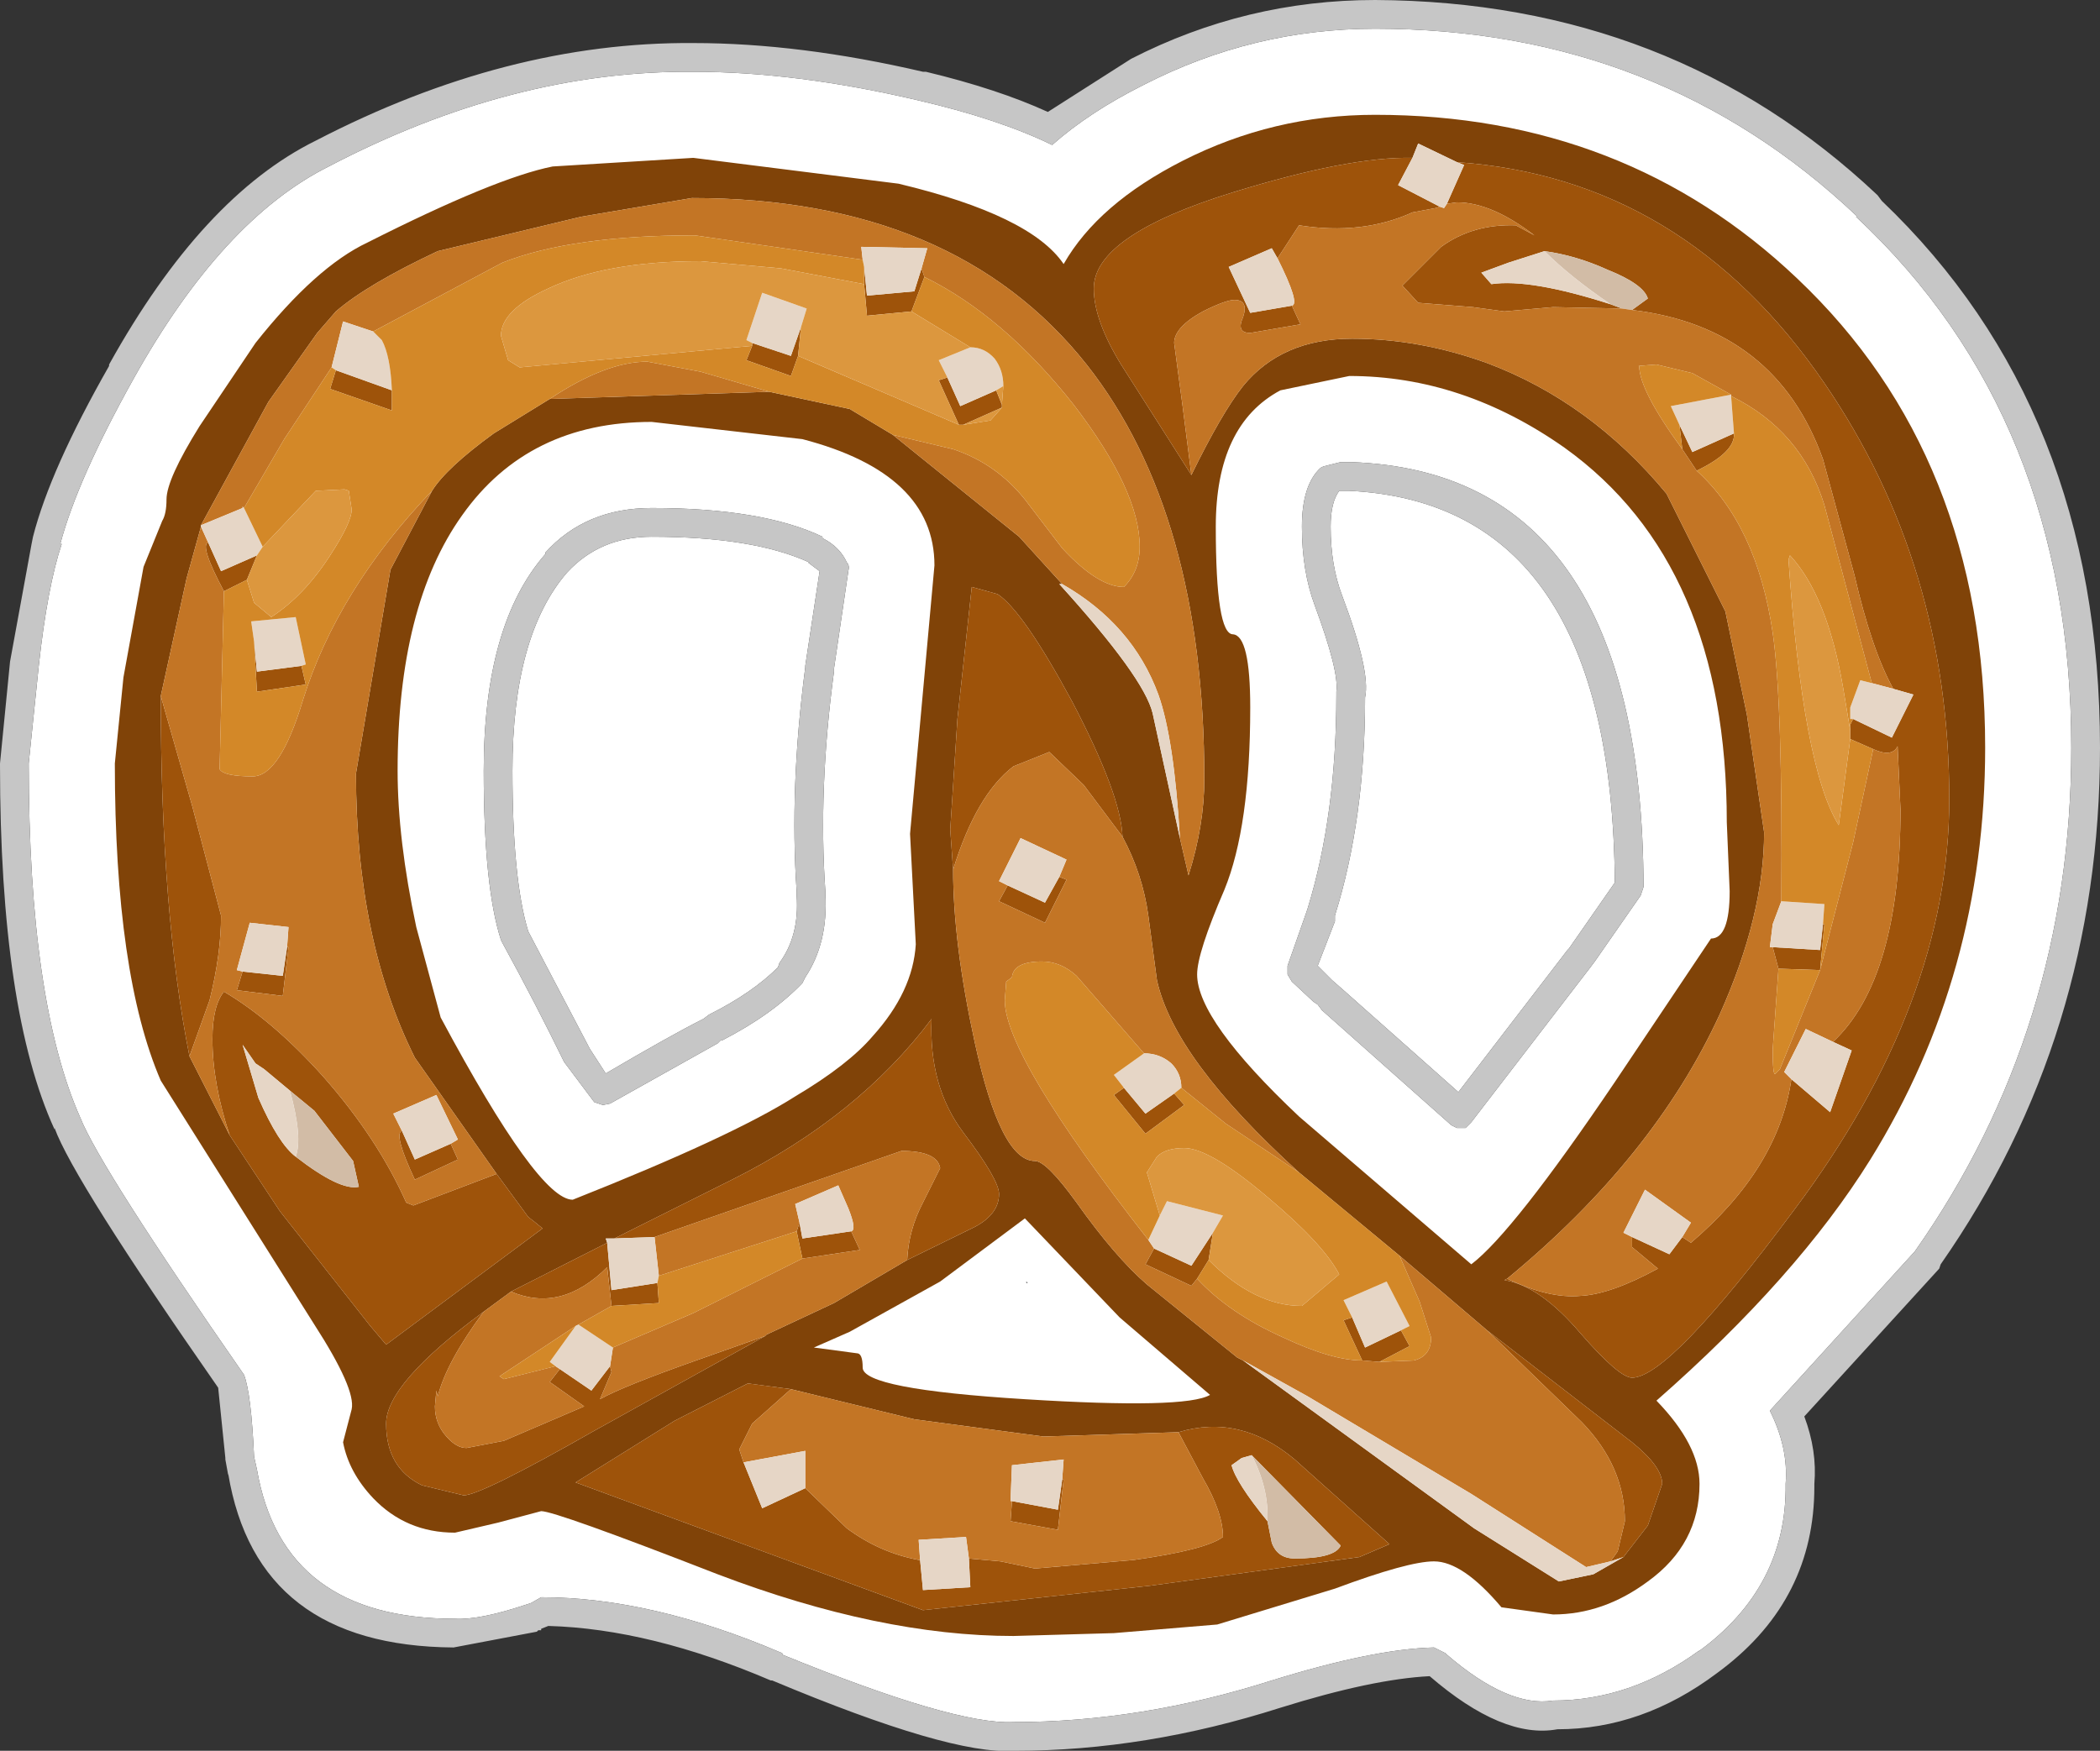 <?xml version="1.0" encoding="UTF-8" standalone="no"?>
<svg xmlns:ffdec="https://www.free-decompiler.com/flash" xmlns:xlink="http://www.w3.org/1999/xlink" ffdec:objectType="shape" height="61.0px" width="73.15px" xmlns="http://www.w3.org/2000/svg">
  <rect width="100%" height="100%" fill="#333333" stroke="none"/>
  <g transform="matrix(1.0, 0.0, 0.0, 1.0, 38.5, 31.05)">
    <path d="M1.35 -28.1 Q5.15 -30.05 9.4 -30.05 19.3 -30.05 26.2 -23.5 L26.15 -23.5 Q33.65 -16.5 33.65 -5.0 33.65 4.8 28.2 12.55 L23.15 18.1 Q23.8 19.4 23.7 20.65 23.75 24.25 20.65 26.5 L20.7 26.45 Q18.3 28.2 15.6 28.2 14.05 28.45 11.9 26.6 L11.85 26.55 11.45 26.35 Q9.35 26.4 5.8 27.5 1.25 28.95 -3.2 28.95 -5.25 29.05 -11.25 26.6 L-11.25 26.55 Q-15.8 24.6 -19.65 24.6 L-20.0 24.8 -20.15 24.85 Q-21.8 25.4 -22.65 25.35 -28.65 25.35 -29.55 20.15 L-29.65 19.7 Q-29.75 17.5 -30.0 16.85 -35.0 9.65 -35.7 7.9 -37.5 3.85 -37.5 -4.45 L-37.15 -7.85 Q-36.85 -10.6 -36.35 -12.1 L-36.4 -12.1 Q-35.8 -14.35 -33.85 -17.85 -30.75 -23.4 -27.05 -25.25 -20.65 -28.6 -14.35 -28.55 -10.75 -28.55 -6.5 -27.55 -3.7 -26.9 -1.85 -26.0 -0.55 -27.15 1.35 -28.1 M7.5 -14.75 Q6.85 -14.15 6.85 -12.7 6.85 -11.15 7.3 -9.95 8.15 -7.65 8.05 -6.95 L8.05 -6.85 Q8.05 -2.65 7.05 0.6 L7.0 0.75 6.35 2.6 6.35 2.9 6.5 3.15 7.25 3.85 7.4 3.95 7.55 4.15 12.05 8.15 12.25 8.25 12.55 8.25 12.75 8.05 16.9 2.65 17.05 2.45 18.65 0.15 18.75 -0.15 Q18.7 -14.6 8.55 -14.95 L8.5 -14.95 8.25 -14.95 8.2 -14.95 7.6 -14.8 7.5 -14.75 M7.85 -12.7 Q7.85 -13.55 8.15 -13.95 L8.2 -13.95 8.25 -13.95 8.5 -13.95 Q17.65 -13.5 17.75 -0.3 L16.15 2.0 16.1 2.05 12.3 7.0 8.3 3.45 7.9 3.1 7.4 2.6 8.0 1.05 8.0 0.85 Q9.05 -2.5 9.05 -6.75 9.25 -7.65 8.25 -10.3 7.85 -11.35 7.85 -12.7 M-20.65 -4.2 Q-20.65 -8.9 -18.75 -11.1 -17.6 -12.35 -15.8 -12.35 -12.25 -12.35 -10.3 -11.45 L-10.35 -11.45 -9.95 -11.15 -10.45 -7.85 -10.45 -7.8 Q-11.0 -3.6 -10.75 0.0 L-10.75 0.15 Q-10.65 1.55 -11.35 2.5 L-11.4 2.65 Q-12.3 3.55 -13.8 4.3 L-14.0 4.45 Q-15.1 5.0 -17.4 6.35 L-17.95 5.5 -20.1 1.4 Q-20.65 -0.4 -20.65 -4.2 M-19.5 -11.75 Q-21.65 -9.3 -21.65 -4.2 -21.65 -0.15 -21.05 1.7 L-21.0 1.8 Q-19.85 3.9 -18.85 5.95 L-17.8 7.35 -17.5 7.45 -17.25 7.4 -13.5 5.3 -13.4 5.2 -13.35 5.2 Q-11.6 4.3 -10.55 3.2 L-10.45 3.0 Q-9.65 1.8 -9.75 0.1 L-9.75 0.0 Q-10.0 -3.55 -9.45 -7.65 L-9.45 -7.75 -8.95 -11.15 Q-8.9 -11.35 -9.0 -11.45 -9.25 -12.0 -9.85 -12.3 L-9.85 -12.35 Q-11.95 -13.35 -15.8 -13.35 -18.1 -13.35 -19.5 -11.8 L-19.5 -11.75 M-2.75 13.6 L-2.75 13.65 -2.7 13.65 -2.75 13.6" fill="#ffffff" fill-rule="evenodd" stroke="none"/>
    <path d="M9.4 -31.05 Q19.75 -31.0 26.9 -24.25 L27.05 -24.05 Q34.65 -16.8 34.65 -5.0 34.65 5.05 29.1 13.0 L29.05 13.15 24.35 18.3 Q24.8 19.5 24.7 20.65 L24.7 20.75 Q24.7 24.65 21.5 27.1 L21.3 27.25 Q18.7 29.2 15.75 29.2 13.85 29.55 11.3 27.35 9.3 27.45 6.1 28.45 1.4 29.95 -3.15 29.95 L-3.2 29.95 Q-5.4 30.1 -11.6 27.5 L-11.65 27.5 Q-15.85 25.7 -19.4 25.6 L-19.65 25.7 -19.65 25.75 -19.75 25.75 -19.8 25.8 -22.7 26.35 Q-29.55 26.3 -30.55 20.3 L-30.55 20.35 -30.65 19.8 -30.65 19.75 -30.9 17.3 Q-35.95 10.05 -36.6 8.25 L-36.6 8.3 Q-38.5 4.15 -38.5 -4.4 L-38.5 -4.45 -38.15 -8.0 -37.4 -12.1 -37.35 -12.35 Q-36.75 -14.7 -34.7 -18.3 L-34.7 -18.35 Q-31.45 -24.2 -27.5 -26.15 -20.85 -29.6 -14.35 -29.55 -10.65 -29.55 -6.35 -28.55 L-6.25 -28.55 Q-3.75 -27.95 -2.0 -27.15 L0.9 -29.0 Q4.9 -31.05 9.4 -31.05 M-19.5 -11.75 L-19.5 -11.8 Q-18.1 -13.35 -15.8 -13.35 -11.95 -13.35 -9.85 -12.35 L-9.85 -12.3 Q-9.25 -12.0 -9.0 -11.45 -8.9 -11.35 -8.95 -11.15 L-9.45 -7.75 -9.45 -7.65 Q-10.0 -3.55 -9.75 0.0 L-9.75 0.1 Q-9.65 1.8 -10.45 3.0 L-10.55 3.2 Q-11.6 4.3 -13.35 5.2 L-13.4 5.2 -13.5 5.3 -17.25 7.4 -17.5 7.45 -17.8 7.35 -18.85 5.95 Q-19.85 3.9 -21.0 1.8 L-21.05 1.7 Q-21.65 -0.15 -21.65 -4.2 -21.65 -9.3 -19.5 -11.75 M-20.65 -4.2 Q-20.65 -0.4 -20.1 1.4 L-17.95 5.5 -17.4 6.35 Q-15.1 5.0 -14.0 4.45 L-13.8 4.3 Q-12.3 3.55 -11.4 2.65 L-11.35 2.5 Q-10.65 1.55 -10.75 0.15 L-10.75 0.0 Q-11.0 -3.6 -10.45 -7.8 L-10.45 -7.85 -9.95 -11.15 -10.35 -11.45 -10.3 -11.45 Q-12.25 -12.35 -15.8 -12.35 -17.6 -12.35 -18.75 -11.1 -20.65 -8.9 -20.65 -4.2 M7.85 -12.7 Q7.85 -11.35 8.25 -10.3 9.25 -7.65 9.05 -6.75 9.05 -2.5 8.0 0.85 L8.0 1.05 7.4 2.6 7.9 3.1 8.3 3.45 12.3 7.0 16.1 2.05 16.15 2.0 17.75 -0.3 Q17.65 -13.5 8.5 -13.95 L8.25 -13.95 8.2 -13.95 8.15 -13.95 Q7.85 -13.55 7.85 -12.7 M7.5 -14.75 L7.6 -14.8 8.2 -14.95 8.25 -14.95 8.5 -14.95 8.55 -14.95 Q18.7 -14.6 18.75 -0.15 L18.65 0.15 17.05 2.45 16.9 2.65 12.75 8.05 12.55 8.25 12.25 8.25 12.05 8.15 7.55 4.15 7.4 3.95 7.25 3.85 6.5 3.15 6.35 2.9 6.35 2.6 7.0 0.75 7.05 0.6 Q8.05 -2.65 8.05 -6.85 L8.05 -6.95 Q8.15 -7.65 7.3 -9.95 6.85 -11.15 6.85 -12.7 6.85 -14.15 7.5 -14.75 M1.35 -28.1 Q-0.55 -27.15 -1.85 -26.0 -3.7 -26.9 -6.5 -27.55 -10.75 -28.55 -14.35 -28.55 -20.65 -28.6 -27.05 -25.25 -30.75 -23.4 -33.85 -17.85 -35.8 -14.35 -36.4 -12.1 L-36.35 -12.1 Q-36.85 -10.6 -37.15 -7.85 L-37.5 -4.45 Q-37.5 3.85 -35.7 7.9 -35.0 9.65 -30.0 16.85 -29.75 17.5 -29.65 19.7 L-29.55 20.15 Q-28.65 25.35 -22.65 25.35 -21.8 25.4 -20.15 24.85 L-20.0 24.8 -19.65 24.6 Q-15.8 24.6 -11.25 26.55 L-11.25 26.6 Q-5.25 29.05 -3.2 28.95 1.25 28.95 5.8 27.5 9.35 26.4 11.45 26.35 L11.85 26.55 11.9 26.6 Q14.05 28.45 15.6 28.2 18.3 28.2 20.7 26.45 L20.65 26.5 Q23.75 24.25 23.7 20.65 23.8 19.4 23.15 18.1 L28.2 12.55 Q33.65 4.8 33.65 -5.0 33.65 -16.5 26.15 -23.5 L26.2 -23.5 Q19.3 -30.05 9.4 -30.05 5.15 -30.05 1.35 -28.1" fill="#c6c6c6" fill-rule="evenodd" stroke="none"/>
    <path d="M19.2 17.75 Q20.7 19.3 20.7 20.65 20.7 22.75 18.9 24.05 17.35 25.2 15.6 25.2 L13.8 24.95 Q12.45 23.35 11.45 23.35 10.55 23.35 8.0 24.3 L3.9 25.55 0.3 25.85 -3.2 25.95 Q-7.85 25.95 -13.5 23.8 -19.15 21.6 -19.65 21.6 L-21.15 22.0 -22.65 22.35 Q-24.35 22.35 -25.5 21.15 -26.35 20.25 -26.55 19.2 L-26.25 18.05 Q-26.1 17.35 -27.55 15.1 L-32.9 6.6 Q-34.5 2.9 -34.5 -4.45 L-34.2 -7.45 -33.5 -11.3 -32.85 -12.9 Q-32.7 -13.15 -32.7 -13.65 -32.7 -14.35 -31.55 -16.2 L-29.6 -19.1 Q-27.5 -21.75 -25.7 -22.6 -21.25 -24.85 -19.25 -25.25 L-14.35 -25.55 -7.2 -24.65 Q-2.6 -23.55 -1.45 -21.85 -0.25 -23.95 2.7 -25.45 5.85 -27.05 9.4 -27.05 18.1 -27.05 24.1 -21.35 30.65 -15.15 30.65 -5.0 30.65 2.9 26.65 9.35 24.1 13.45 19.2 17.75 M2.6 -1.85 L2.9 -0.55 Q3.45 -2.3 3.45 -3.9 3.45 -13.15 -0.65 -18.35 -5.25 -24.15 -14.4 -24.15 L-18.25 -23.5 -23.25 -22.3 Q-25.7 -21.15 -26.8 -20.2 L-27.45 -19.45 -29.15 -17.05 -31.5 -12.75 -31.5 -12.7 -32.0 -10.9 -32.9 -6.8 Q-32.9 0.75 -31.9 5.75 L-30.5 8.5 -28.75 11.15 -25.6 15.15 -25.05 15.8 -19.6 11.75 Q-19.9 11.5 -20.1 11.35 L-21.2 9.85 -24.05 5.8 Q-26.1 1.7 -26.1 -4.1 L-24.9 -11.2 -23.45 -13.95 Q-22.95 -14.75 -21.3 -15.95 L-19.35 -17.15 -11.7 -17.4 -8.9 -16.8 -7.4 -15.9 -3.0 -12.35 -1.5 -10.7 -1.6 -10.7 Q1.35 -7.45 1.65 -6.2 L2.6 -1.85 M-18.55 10.75 Q-13.0 8.55 -10.8 7.15 -8.95 6.05 -8.1 5.05 -6.7 3.5 -6.6 1.85 L-6.8 -2.0 -5.95 -11.35 Q-5.95 -14.55 -10.55 -15.75 L-15.8 -16.35 Q-20.1 -16.35 -22.4 -13.1 -24.65 -9.95 -24.65 -4.2 -24.65 -1.8 -24.0 1.25 L-23.15 4.4 Q-19.75 10.75 -18.55 10.75 M0.6 -1.9 Q0.55 -3.35 -1.15 -6.6 -2.85 -9.75 -3.75 -10.35 L-4.65 -10.6 -5.15 -6.0 -5.4 -2.15 -5.3 -0.75 Q-5.3 1.8 -4.55 5.25 -3.65 9.4 -2.45 9.4 -2.05 9.4 -1.0 10.85 0.35 12.75 1.45 13.7 L4.6 16.25 4.7 16.3 4.8 16.35 12.85 22.2 15.8 24.05 17.0 23.8 18.05 23.2 18.9 22.1 19.4 20.65 Q19.4 20.05 18.35 19.2 L13.3 15.3 10.25 12.7 6.75 9.8 Q2.4 5.85 1.8 3.1 L1.5 0.85 Q1.3 -0.6 0.6 -1.9 M14.0 13.5 L13.9 13.55 Q15.15 13.75 16.55 15.4 17.9 16.95 18.35 16.95 19.65 16.95 24.0 11.1 29.4 3.9 29.4 -3.2 29.4 -11.35 25.05 -17.7 20.15 -24.85 12.25 -25.4 L10.9 -26.05 10.7 -25.55 Q8.5 -25.6 4.45 -24.35 -0.4 -22.85 -0.4 -21.0 -0.4 -19.9 0.55 -18.35 L3.0 -14.5 Q4.05 -16.65 4.8 -17.6 6.15 -19.25 8.6 -19.25 10.95 -19.25 13.3 -18.4 16.9 -17.05 19.55 -13.85 L21.6 -9.75 22.35 -6.15 22.95 -2.05 Q22.95 0.85 21.4 4.3 19.1 9.3 14.0 13.5 M21.1 1.65 Q21.75 1.65 21.75 0.0 L21.65 -2.4 Q21.65 -11.4 16.0 -15.45 12.45 -17.95 8.5 -17.95 L6.1 -17.45 Q3.85 -16.25 3.85 -12.7 3.85 -8.95 4.45 -8.95 5.05 -8.9 5.05 -6.4 5.05 -2.25 4.15 -0.05 3.2 2.15 3.2 2.9 3.2 4.5 6.75 7.85 L12.75 13.0 Q14.2 11.9 17.75 6.65 L21.1 1.65 M3.65 17.55 L0.5 14.85 -2.8 11.4 -5.75 13.6 -8.9 15.35 -10.15 15.9 -8.65 16.1 Q-8.45 16.1 -8.45 16.6 -8.45 17.35 -2.8 17.7 2.8 18.05 3.65 17.55 M2.55 18.85 L-2.15 19.0 -6.65 18.4 -10.95 17.35 -12.45 17.15 -15.0 18.45 -18.45 20.6 -6.35 25.05 1.55 24.2 8.85 23.2 9.9 22.75 6.6 19.8 Q4.7 18.2 2.55 18.85 M-11.85 15.5 L-11.8 15.45 -9.45 14.35 -6.9 12.85 -4.55 11.7 Q-3.7 11.25 -3.7 10.55 -3.7 10.05 -4.95 8.4 -6.15 6.8 -6.05 4.45 -8.6 7.85 -13.0 10.05 L-17.1 12.1 -17.4 12.1 -17.35 12.25 -20.7 13.95 -21.65 14.65 Q-25.05 17.15 -25.05 18.55 -25.05 20.1 -23.8 20.7 L-22.35 21.05 Q-21.75 21.05 -17.8 18.8 L-11.85 15.5" fill="#804308" fill-rule="evenodd" stroke="none"/>
    <path d="M-6.4 -21.7 L-6.3 -21.4 -6.75 -20.2 -8.3 -20.05 -8.4 -21.15 -8.4 -21.75 -8.3 -20.75 -6.65 -20.9 -6.4 -21.7 M-24.85 -17.45 L-24.85 -16.75 -27.0 -17.5 -26.8 -18.15 -24.85 -17.45 M-29.9 -10.85 L-30.7 -10.45 Q-31.55 -12.05 -31.25 -12.15 L-30.8 -11.15 -29.55 -11.7 -29.9 -10.85 M-32.9 -6.8 L-31.8 -2.95 -30.8 0.85 Q-30.8 2.2 -31.2 3.8 L-31.9 5.75 Q-32.9 0.75 -32.9 -6.8 M-30.5 8.5 Q-31.1 6.7 -31.1 5.15 -31.1 4.0 -30.7 3.5 -29.0 4.5 -27.25 6.45 -25.35 8.6 -24.35 10.85 L-24.1 10.95 -21.2 9.85 -20.1 11.35 Q-19.9 11.5 -19.6 11.75 L-25.05 15.8 -25.6 15.15 -28.75 11.15 -30.5 8.5 M-28.0 -7.85 L-27.85 -7.2 -29.55 -6.95 -29.65 -8.7 -29.55 -7.65 -28.0 -7.85 M-3.6 -16.95 L-3.6 -16.85 -4.95 -16.25 -5.1 -16.25 -5.8 -17.8 -5.5 -17.9 -5.05 -16.9 -3.8 -17.45 -3.6 -16.95 M-10.7 -18.65 L-10.95 -17.95 -12.5 -18.5 -12.3 -19.0 -12.3 -19.1 -10.95 -18.65 -10.6 -19.65 -10.7 -18.65 M-5.3 -0.75 L-5.4 -2.15 -5.15 -6.0 -4.65 -10.6 -3.75 -10.35 Q-2.85 -9.75 -1.15 -6.6 0.55 -3.35 0.6 -1.9 L-0.75 -3.7 -1.95 -4.85 -3.2 -4.35 Q-4.5 -3.35 -5.3 -0.75 M13.3 15.3 L18.35 19.2 Q19.4 20.05 19.4 20.65 L18.9 22.1 18.05 23.2 17.6 23.35 17.85 23.0 18.1 21.95 Q18.1 20.05 16.6 18.5 L13.3 15.3 M-1.6 -0.5 L-1.35 -0.4 -2.1 1.1 -3.7 0.35 -3.4 -0.2 -2.1 0.4 -1.6 -0.5 M11.9 -23.95 L12.5 -25.3 12.25 -25.4 Q20.15 -24.85 25.05 -17.7 29.4 -11.35 29.4 -3.2 29.4 3.9 24.0 11.1 19.65 16.95 18.35 16.95 17.9 16.95 16.55 15.4 15.15 13.75 13.9 13.55 L14.0 13.5 Q15.45 14.2 16.55 14.1 17.6 14.05 19.25 13.15 L18.35 12.4 18.35 12.05 19.65 12.65 20.1 12.05 20.4 12.25 Q23.45 9.65 23.9 6.55 L25.25 7.7 26.0 5.55 25.35 5.25 Q27.7 3.05 27.7 -2.85 L27.6 -5.05 Q27.4 -4.65 26.75 -4.95 L25.95 -5.3 25.95 -5.6 25.95 -5.8 26.05 -6.0 27.4 -5.35 28.15 -6.85 27.45 -7.05 Q26.7 -8.4 26.1 -11.0 L25.0 -15.05 Q23.35 -19.65 18.35 -20.25 L18.9 -20.65 Q18.75 -21.15 17.5 -21.65 16.4 -22.15 15.3 -22.3 L14.05 -21.9 13.1 -21.55 13.45 -21.15 Q14.8 -21.35 17.6 -20.45 L18.0 -20.3 15.6 -20.35 13.9 -20.2 12.8 -20.35 10.9 -20.5 10.35 -21.1 11.7 -22.45 Q12.8 -23.25 14.3 -23.2 L14.95 -22.85 Q13.45 -24.0 12.25 -24.0 L11.9 -23.95 M10.7 -25.55 L10.2 -24.6 11.65 -23.85 11.5 -23.8 10.7 -23.65 Q8.95 -22.85 6.75 -23.2 L6.0 -22.05 5.8 -22.4 4.3 -21.75 5.05 -20.15 6.5 -20.4 6.8 -19.75 5.05 -19.45 Q4.55 -19.45 4.8 -20.0 5.0 -20.6 4.5 -20.6 4.2 -20.6 3.4 -20.2 2.4 -19.65 2.4 -19.1 L2.7 -16.85 3.0 -14.5 0.55 -18.35 Q-0.4 -19.9 -0.4 -21.0 -0.4 -22.85 4.45 -24.35 8.5 -25.6 10.7 -25.55 M20.1 -15.4 L20.0 -16.25 20.45 -15.3 21.9 -15.95 Q21.95 -15.3 20.6 -14.65 L20.1 -15.4 M23.45 2.7 L23.25 1.95 24.9 2.05 25.0 1.15 25.05 1.15 24.9 2.75 23.45 2.7 M2.4 7.05 L2.75 7.45 1.4 8.45 0.3 7.1 0.65 6.85 1.4 7.75 2.4 7.05 M3.6 12.85 L3.2 13.5 3.0 13.75 1.4 13.0 1.7 12.45 3.0 13.05 3.75 11.9 3.6 12.85 M8.95 16.35 L8.3 14.95 8.6 14.85 9.05 15.9 10.3 15.3 10.6 15.85 9.55 16.4 8.95 16.35 M5.1 19.65 L4.75 19.75 4.4 20.0 Q4.55 20.6 5.65 21.95 L5.8 22.7 Q6.0 23.25 6.6 23.25 8.0 23.25 8.2 22.8 L5.1 19.65 M-4.75 23.25 L-3.65 23.35 -2.45 23.6 1.0 23.3 Q3.5 22.95 4.1 22.5 4.1 21.65 3.4 20.45 L2.55 18.85 Q4.7 18.2 6.6 19.8 L9.9 22.75 8.85 23.2 1.55 24.2 -6.35 25.05 -18.45 20.6 -15.0 18.45 -12.45 17.15 -10.95 17.35 -12.3 18.55 -12.75 19.45 -12.6 19.9 -11.95 21.5 -10.45 20.8 -9.0 22.2 Q-7.85 23.05 -6.5 23.3 L-6.45 23.3 -6.35 24.35 -4.7 24.25 -4.75 23.25 M-6.9 12.85 Q-6.85 11.8 -6.35 10.85 L-5.75 9.65 Q-5.85 9.05 -7.1 9.05 L-15.7 12.05 -17.1 12.1 -13.0 10.05 Q-8.6 7.85 -6.05 4.45 -6.15 6.8 -4.95 8.4 -3.7 10.05 -3.7 10.55 -3.7 11.25 -4.55 11.7 L-6.9 12.85 M-10.75 11.85 L-10.65 11.55 -10.55 12.1 -8.85 11.85 -8.55 12.5 -10.55 12.8 -10.75 11.85 M-17.25 16.55 L-17.2 16.75 -17.6 17.7 Q-16.8 17.25 -14.25 16.35 L-11.85 15.5 -17.8 18.8 Q-21.75 21.05 -22.35 21.05 L-23.8 20.7 Q-25.05 20.1 -25.05 18.55 -25.05 17.15 -21.65 14.65 -22.95 16.4 -23.25 17.6 L-23.3 17.4 -23.35 17.95 Q-23.35 18.55 -22.95 19.0 -22.6 19.4 -22.25 19.4 L-20.95 19.15 -18.15 17.95 -19.35 17.1 -19.0 16.65 -17.9 17.4 -17.25 16.55 M-17.2 14.45 L-17.35 13.1 Q-18.95 14.7 -20.7 13.95 L-17.35 12.25 -17.2 13.9 -15.6 13.65 -15.55 14.35 -17.2 14.45 M-3.25 21.25 L-1.65 21.55 -1.5 20.5 -1.45 20.5 -1.65 22.25 -3.3 21.95 -3.25 21.25 M-30.05 2.8 L-28.65 2.95 -28.5 1.95 -28.45 1.95 -28.65 3.65 -30.25 3.45 -30.05 2.8 M-28.4 6.95 L-29.3 6.2 -29.6 6.0 -30.05 5.35 -29.5 7.2 Q-28.8 8.8 -28.2 9.25 -26.65 10.45 -26.0 10.3 L-26.2 9.4 -27.55 7.65 -28.4 6.95 M-22.8 8.8 L-22.55 9.35 -24.05 10.05 Q-24.8 8.45 -24.5 8.35 L-24.05 9.35 -22.8 8.8" fill="#9e530a" fill-rule="evenodd" stroke="none"/>
    <path d="M18.0 -20.3 L17.6 -20.45 Q16.2 -21.4 15.3 -22.3 16.4 -22.15 17.5 -21.65 18.75 -21.15 18.9 -20.65 L18.35 -20.25 18.0 -20.3 M5.1 19.65 L8.2 22.8 Q8.0 23.25 6.6 23.25 6.0 23.25 5.8 22.7 L5.65 21.95 Q5.7 20.8 5.1 19.65 M-28.2 9.25 Q-27.95 8.6 -28.4 6.95 L-27.55 7.65 -26.2 9.4 -26.0 10.3 Q-26.65 10.45 -28.2 9.25" fill="#d2bca6" fill-rule="evenodd" stroke="none"/>
    <path d="M-31.5 -12.75 L-29.15 -17.05 -27.45 -19.45 -26.8 -20.2 Q-25.7 -21.15 -23.25 -22.3 L-18.25 -23.5 -14.4 -24.15 Q-5.25 -24.15 -0.65 -18.35 3.45 -13.15 3.45 -3.9 3.45 -2.3 2.9 -0.55 L2.6 -1.85 Q2.4 -5.3 1.85 -6.85 0.95 -9.3 -1.5 -10.7 L-3.0 -12.35 -7.4 -15.9 -5.3 -15.4 Q-3.8 -14.9 -2.8 -13.65 L-1.5 -11.95 Q-0.25 -10.6 0.65 -10.6 1.2 -11.15 1.2 -12.0 1.2 -13.95 -1.1 -16.95 -3.55 -20.05 -6.3 -21.4 L-6.4 -21.7 -6.2 -22.4 -8.5 -22.45 -8.45 -22.0 -14.3 -22.85 Q-18.6 -22.85 -21.0 -21.9 L-25.5 -19.5 -26.55 -19.85 -26.95 -18.25 -28.6 -15.75 -30.0 -13.35 -30.05 -13.4 -30.05 -13.35 -31.5 -12.75 M-30.7 -10.45 L-30.85 -4.25 Q-30.7 -4.0 -29.7 -4.0 -28.75 -4.0 -27.95 -6.65 -26.75 -10.5 -23.45 -13.95 L-24.9 -11.2 -26.1 -4.1 Q-26.1 1.7 -24.05 5.8 L-21.2 9.85 -24.1 10.95 -24.35 10.85 Q-25.35 8.6 -27.25 6.45 -29.0 4.5 -30.7 3.5 -31.1 4.0 -31.1 5.15 -31.1 6.7 -30.5 8.5 L-31.9 5.75 -31.2 3.8 Q-30.8 2.2 -30.8 0.85 L-31.8 -2.95 -32.9 -6.8 -32.0 -10.9 -31.5 -12.7 -31.25 -12.15 Q-31.55 -12.05 -30.7 -10.45 M-19.35 -17.15 Q-17.4 -18.45 -15.95 -18.45 L-14.1 -18.1 -11.7 -17.4 -19.35 -17.15 M-5.3 -0.75 Q-4.5 -3.35 -3.2 -4.35 L-1.95 -4.85 -0.75 -3.7 0.6 -1.9 Q1.3 -0.6 1.5 0.85 L1.8 3.1 Q2.4 5.85 6.75 9.8 L4.2 8.1 2.65 6.85 Q2.65 6.35 2.3 6.0 1.9 5.65 1.35 5.65 L-1.0 2.95 Q-1.55 2.45 -2.2 2.45 -3.2 2.45 -3.25 3.0 L-3.45 3.15 -3.5 3.8 Q-3.5 5.75 1.5 12.15 L1.7 12.45 1.4 13.0 3.0 13.75 3.2 13.5 Q4.3 14.7 6.2 15.55 7.9 16.35 8.95 16.35 L9.55 16.4 10.75 16.35 Q11.35 16.2 11.35 15.55 L10.95 14.3 10.25 12.7 13.3 15.3 16.6 18.5 Q18.1 20.05 18.1 21.95 L17.85 23.0 17.6 23.35 16.75 23.55 12.75 21.0 7.05 17.6 4.8 16.35 4.7 16.3 4.6 16.25 1.45 13.7 Q0.35 12.75 -1.0 10.85 -2.05 9.4 -2.45 9.4 -3.65 9.4 -4.55 5.25 -5.3 1.8 -5.3 -0.75 M-1.6 -0.5 L-1.35 -1.1 -2.95 -1.85 -3.7 -0.35 -3.4 -0.2 -3.7 0.35 -2.1 1.1 -1.35 -0.4 -1.6 -0.5 M11.9 -23.95 L12.25 -24.0 Q13.45 -24.0 14.95 -22.85 L14.3 -23.2 Q12.8 -23.25 11.7 -22.45 L10.35 -21.1 10.9 -20.5 12.8 -20.35 13.9 -20.2 15.6 -20.35 18.0 -20.3 18.35 -20.25 Q23.35 -19.65 25.0 -15.05 L26.1 -11.0 Q26.7 -8.4 27.45 -7.05 L26.7 -7.25 25.05 -13.45 Q24.25 -16.05 21.8 -17.25 L21.8 -17.3 20.45 -18.05 19.2 -18.35 18.55 -18.3 18.6 -18.3 Q18.6 -17.45 20.1 -15.4 L20.6 -14.65 Q22.7 -12.75 23.25 -9.0 23.6 -6.6 23.55 0.35 L23.25 1.15 23.15 1.95 23.25 1.95 23.45 2.7 23.25 5.5 Q23.25 6.5 23.35 6.35 L23.5 6.2 24.9 2.75 26.05 -1.7 26.75 -4.95 Q27.4 -4.65 27.6 -5.05 L27.7 -2.85 Q27.7 3.05 25.35 5.25 L24.4 4.8 23.65 6.3 23.9 6.55 Q23.45 9.65 20.4 12.25 L20.1 12.05 20.4 11.55 18.8 10.4 18.05 11.9 18.35 12.05 18.35 12.4 19.25 13.15 Q17.6 14.05 16.55 14.1 15.45 14.2 14.0 13.5 19.1 9.3 21.4 4.3 22.95 0.85 22.95 -2.05 L22.35 -6.15 21.6 -9.75 19.55 -13.85 Q16.9 -17.05 13.3 -18.4 10.95 -19.25 8.6 -19.25 6.15 -19.25 4.8 -17.6 4.05 -16.65 3.0 -14.5 L2.7 -16.85 2.4 -19.1 Q2.4 -19.65 3.4 -20.2 4.2 -20.6 4.5 -20.6 5.0 -20.6 4.8 -20.0 4.55 -19.45 5.05 -19.45 L6.8 -19.75 6.5 -20.4 Q6.8 -20.45 6.0 -22.05 L6.75 -23.2 Q8.95 -22.85 10.7 -23.65 L11.5 -23.8 11.65 -23.85 11.8 -23.8 11.9 -23.95 M2.55 18.85 L3.4 20.45 Q4.1 21.65 4.1 22.5 3.5 22.95 1.0 23.3 L-2.45 23.6 -3.65 23.35 -4.75 23.25 -4.85 22.5 -6.5 22.6 -6.45 23.3 -6.5 23.3 Q-7.85 23.05 -9.0 22.2 L-10.45 20.8 -10.45 19.5 -12.6 19.9 -12.75 19.45 -12.3 18.55 -10.95 17.35 -6.65 18.4 -2.15 19.0 2.55 18.85 M-15.7 12.05 L-7.1 9.05 Q-5.85 9.05 -5.75 9.65 L-6.35 10.85 Q-6.85 11.8 -6.9 12.85 L-9.45 14.35 -11.8 15.45 -11.85 15.5 -14.25 16.35 Q-16.8 17.25 -17.6 17.7 L-17.2 16.75 -17.25 16.55 -17.15 15.9 -14.35 14.7 -10.55 12.8 -8.55 12.5 -8.85 11.85 Q-8.65 11.8 -8.95 11.05 L-9.3 10.25 -10.8 10.9 -10.65 11.55 -10.75 11.85 -15.55 13.4 -15.7 12.05 M-20.7 13.95 Q-18.95 14.7 -17.35 13.1 L-17.2 14.45 -18.35 15.1 -18.45 15.15 -21.1 16.9 -20.95 17.0 -19.15 16.55 -19.0 16.65 -19.35 17.1 -18.15 17.95 -20.95 19.15 -22.25 19.4 Q-22.6 19.4 -22.95 19.0 -23.35 18.55 -23.35 17.95 L-23.3 17.4 -23.25 17.6 Q-22.95 16.4 -21.65 14.65 L-20.7 13.95 M-3.25 21.25 L-3.3 21.95 -1.65 22.25 -1.45 20.5 -1.5 20.5 -1.45 19.8 -3.25 20.0 -3.3 21.25 -3.25 21.25 M-30.05 2.8 L-30.25 3.45 -28.65 3.65 -28.45 1.95 -28.5 1.95 -28.45 1.25 -29.8 1.1 -30.25 2.75 -30.05 2.8 M-22.8 8.8 L-22.55 8.65 -23.3 7.1 -24.8 7.75 -24.5 8.35 Q-24.8 8.45 -24.05 10.05 L-22.55 9.35 -22.8 8.8" fill="#c37525" fill-rule="evenodd" stroke="none"/>
    <path d="M-31.5 -12.75 L-30.05 -13.35 -30.05 -13.4 -30.0 -13.35 -29.35 -12.0 -29.55 -11.7 -30.8 -11.15 -31.25 -12.15 -31.5 -12.7 -31.5 -12.75 M-26.95 -18.25 L-26.55 -19.85 -25.5 -19.5 -25.2 -19.2 Q-24.9 -18.65 -24.85 -17.45 L-26.8 -18.15 -26.95 -18.25 M-8.45 -22.0 L-8.5 -22.45 -6.2 -22.4 -6.4 -21.7 -6.65 -20.9 -8.3 -20.75 -8.4 -21.75 -8.45 -22.0 M-1.5 -10.7 Q0.95 -9.3 1.85 -6.85 2.4 -5.3 2.6 -1.85 L1.65 -6.2 Q1.35 -7.45 -1.6 -10.7 L-1.5 -10.7 M-29.65 -8.7 L-29.75 -9.4 -28.2 -9.55 -27.85 -7.9 -28.0 -7.85 -29.55 -7.65 -29.65 -8.7 M-4.7 -18.95 Q-4.2 -18.95 -3.85 -18.55 -3.55 -18.15 -3.55 -17.6 L-3.8 -17.45 -5.05 -16.9 -5.5 -17.9 -5.8 -18.5 -4.7 -18.95 M-12.3 -19.1 L-12.5 -19.2 -11.95 -20.85 -10.4 -20.3 -10.6 -19.65 -10.95 -18.65 -12.3 -19.1 M18.05 23.2 L17.0 23.8 15.8 24.05 12.85 22.2 4.8 16.35 7.05 17.6 12.75 21.0 16.75 23.55 17.6 23.35 18.05 23.2 M-3.4 -0.2 L-3.7 -0.35 -2.95 -1.85 -1.35 -1.1 -1.6 -0.5 -2.1 0.4 -3.4 -0.2 M12.25 -25.4 L12.5 -25.3 11.9 -23.95 11.8 -23.8 11.65 -23.85 10.2 -24.6 10.7 -25.55 10.9 -26.05 12.25 -25.4 M17.6 -20.45 Q14.8 -21.35 13.45 -21.15 L13.1 -21.55 14.05 -21.9 15.3 -22.3 Q16.2 -21.4 17.6 -20.45 M27.45 -7.05 L28.15 -6.85 27.4 -5.35 26.05 -6.0 25.95 -6.0 25.95 -6.4 26.3 -7.35 26.7 -7.25 27.45 -7.05 M25.35 5.25 L26.0 5.55 25.25 7.7 23.9 6.55 23.65 6.3 24.4 4.8 25.35 5.25 M20.1 12.05 L19.65 12.65 18.35 12.05 18.05 11.9 18.8 10.4 20.4 11.55 20.1 12.05 M6.0 -22.05 Q6.8 -20.45 6.5 -20.4 L5.05 -20.15 4.3 -21.75 5.8 -22.4 6.0 -22.05 M20.0 -16.25 L19.7 -16.9 21.8 -17.3 21.8 -17.25 21.9 -15.95 20.45 -15.3 20.0 -16.25 M23.25 1.95 L23.15 1.95 23.25 1.15 23.55 0.35 25.05 0.45 25.0 1.15 24.9 2.05 23.25 1.95 M1.35 5.65 Q1.9 5.65 2.3 6.0 2.65 6.35 2.65 6.85 L2.4 7.05 1.4 7.75 0.65 6.85 0.3 6.4 1.35 5.65 M1.5 12.15 L1.9 11.3 2.15 10.8 4.1 11.3 3.75 11.9 3.0 13.05 1.7 12.45 1.5 12.15 M8.6 14.85 L8.3 14.25 9.8 13.6 10.6 15.15 10.3 15.3 9.05 15.9 8.6 14.85 M5.65 21.95 Q4.55 20.6 4.4 20.0 L4.75 19.75 5.1 19.65 Q5.7 20.8 5.65 21.95 M-12.6 19.9 L-10.45 19.5 -10.45 20.8 -11.95 21.5 -12.6 19.9 M-6.45 23.3 L-6.5 22.6 -4.85 22.5 -4.75 23.25 -4.7 24.25 -6.35 24.35 -6.45 23.3 M-15.7 12.05 L-15.55 13.4 -15.6 13.65 -17.2 13.9 -17.35 12.25 -17.4 12.1 -17.1 12.1 -15.7 12.05 M-10.65 11.55 L-10.8 10.9 -9.3 10.25 -8.95 11.05 Q-8.65 11.8 -8.85 11.85 L-10.55 12.1 -10.65 11.55 M-17.15 15.9 L-17.25 16.55 -17.9 17.4 -19.0 16.65 -19.15 16.55 -19.35 16.4 -18.45 15.15 -18.35 15.1 -17.15 15.9 M-1.5 20.5 L-1.65 21.55 -3.25 21.25 -3.3 21.25 -3.25 20.0 -1.45 19.8 -1.5 20.5 M-28.5 1.95 L-28.65 2.95 -30.05 2.8 -30.25 2.75 -29.8 1.1 -28.45 1.25 -28.5 1.95 M-28.2 9.25 Q-28.8 8.8 -29.5 7.2 L-30.05 5.35 -29.6 6.0 -29.3 6.2 -28.4 6.95 Q-27.95 8.6 -28.2 9.25 M-24.5 8.35 L-24.8 7.75 -23.3 7.1 -22.55 8.65 -22.8 8.8 -24.05 9.35 -24.5 8.35" fill="#e6d6c6" fill-rule="evenodd" stroke="none"/>
    <path d="M-30.0 -13.35 L-28.6 -15.75 -26.95 -18.25 -26.8 -18.15 -27.0 -17.5 -24.85 -16.75 -24.85 -17.45 Q-24.9 -18.65 -25.2 -19.2 L-25.5 -19.5 -21.0 -21.9 Q-18.6 -22.85 -14.3 -22.85 L-8.45 -22.0 -8.4 -21.75 -8.4 -21.15 -11.3 -21.7 -14.1 -21.95 Q-17.4 -21.95 -19.4 -21.0 -21.05 -20.25 -21.05 -19.35 L-20.8 -18.5 -20.4 -18.25 -12.3 -19.0 -12.5 -18.5 -10.95 -17.95 -10.7 -18.65 -5.1 -16.25 -4.95 -16.25 -4.0 -16.4 -3.6 -16.85 -3.6 -16.95 -3.55 -17.6 Q-3.55 -18.15 -3.85 -18.55 -4.2 -18.95 -4.7 -18.95 L-6.75 -20.2 -6.3 -21.4 Q-3.55 -20.05 -1.1 -16.95 1.2 -13.95 1.2 -12.0 1.2 -11.15 0.65 -10.6 -0.25 -10.6 -1.5 -11.95 L-2.8 -13.65 Q-3.8 -14.9 -5.3 -15.4 L-7.4 -15.9 -8.9 -16.8 -11.7 -17.4 -14.1 -18.1 -15.95 -18.45 Q-17.4 -18.45 -19.35 -17.15 L-21.3 -15.95 Q-22.95 -14.75 -23.45 -13.95 -26.75 -10.5 -27.95 -6.65 -28.75 -4.0 -29.7 -4.0 -30.7 -4.0 -30.85 -4.25 L-30.7 -10.45 -29.9 -10.85 -29.65 -10.05 -29.05 -9.55 Q-27.9 -10.3 -27.0 -11.7 -26.25 -12.85 -26.25 -13.3 L-26.35 -13.95 -26.5 -14.0 -27.5 -13.95 -29.35 -12.0 -30.0 -13.35 M-28.0 -7.85 L-27.85 -7.9 -28.2 -9.55 -29.75 -9.4 -29.65 -8.7 -29.55 -6.95 -27.85 -7.2 -28.0 -7.85 M6.75 9.8 L10.25 12.7 10.95 14.3 11.35 15.55 Q11.35 16.2 10.75 16.35 L9.55 16.4 10.6 15.85 10.3 15.3 10.6 15.15 9.8 13.6 8.3 14.25 8.6 14.85 8.3 14.95 8.95 16.35 Q7.9 16.35 6.2 15.55 4.3 14.7 3.2 13.5 L3.6 12.85 Q5.2 14.45 6.85 14.45 L8.15 13.35 Q7.6 12.3 5.7 10.7 3.65 8.95 2.75 8.95 2.1 8.95 1.8 9.25 L1.45 9.8 1.9 11.3 1.5 12.15 Q-3.5 5.75 -3.5 3.8 L-3.45 3.15 -3.25 3.0 Q-3.2 2.45 -2.2 2.45 -1.55 2.45 -1.0 2.95 L1.35 5.65 0.3 6.4 0.65 6.85 0.3 7.1 1.4 8.45 2.75 7.45 2.4 7.05 2.65 6.85 4.2 8.1 6.75 9.8 M26.05 -6.0 L25.95 -5.8 25.95 -5.6 25.7 -7.1 Q25.15 -10.3 23.85 -11.7 L23.8 -11.55 Q24.3 -4.3 25.55 -2.3 L25.95 -5.3 26.75 -4.95 26.05 -1.7 24.9 2.75 23.5 6.2 23.35 6.35 Q23.25 6.5 23.25 5.5 L23.45 2.7 24.9 2.75 25.05 1.15 25.0 1.15 25.05 0.45 23.55 0.35 Q23.6 -6.6 23.25 -9.0 22.7 -12.75 20.6 -14.65 21.95 -15.3 21.9 -15.95 L21.8 -17.25 Q24.25 -16.05 25.05 -13.45 L26.7 -7.25 26.3 -7.35 25.95 -6.4 25.95 -6.0 26.05 -6.0 M20.0 -16.25 L20.1 -15.4 Q18.6 -17.45 18.6 -18.3 L18.55 -18.3 19.2 -18.35 20.45 -18.05 21.8 -17.3 19.7 -16.9 20.0 -16.25 M-15.55 13.4 L-10.75 11.85 -10.55 12.8 -14.35 14.7 -17.15 15.9 -18.35 15.1 -17.2 14.45 -15.55 14.35 -15.6 13.65 -15.55 13.4 M-19.15 16.55 L-20.95 17.0 -21.1 16.9 -18.45 15.15 -19.35 16.4 -19.15 16.55" fill="#d38828" fill-rule="evenodd" stroke="none"/>
    <path d="M-29.35 -12.0 L-27.5 -13.95 -26.5 -14.0 -26.35 -13.95 -26.25 -13.3 Q-26.25 -12.85 -27.0 -11.7 -27.9 -10.3 -29.05 -9.55 L-29.65 -10.05 -29.9 -10.85 -29.55 -11.7 -29.35 -12.0 M-12.3 -19.0 L-20.4 -18.25 -20.8 -18.5 -21.05 -19.35 Q-21.05 -20.25 -19.4 -21.0 -17.4 -21.95 -14.1 -21.95 L-11.3 -21.7 -8.4 -21.15 -8.3 -20.05 -6.75 -20.2 -4.7 -18.95 -5.8 -18.5 -5.5 -17.9 -5.8 -17.8 -5.1 -16.25 -10.7 -18.65 -10.6 -19.65 -10.4 -20.3 -11.95 -20.85 -12.5 -19.2 -12.3 -19.1 -12.3 -19.0 M-3.55 -17.6 L-3.6 -16.95 -3.8 -17.45 -3.55 -17.6 M-3.6 -16.85 L-4.0 -16.4 -4.95 -16.25 -3.6 -16.85 M25.95 -5.6 L25.95 -5.3 25.55 -2.3 Q24.3 -4.3 23.8 -11.55 L23.85 -11.7 Q25.15 -10.3 25.7 -7.1 L25.95 -5.6 M1.9 11.3 L1.45 9.8 1.8 9.25 Q2.1 8.95 2.75 8.95 3.65 8.95 5.7 10.7 7.6 12.3 8.15 13.35 L6.85 14.45 Q5.2 14.45 3.6 12.85 L3.75 11.9 4.1 11.3 2.15 10.8 1.9 11.3" fill="#dc973e" fill-rule="evenodd" stroke="none"/>
  </g>
</svg>
